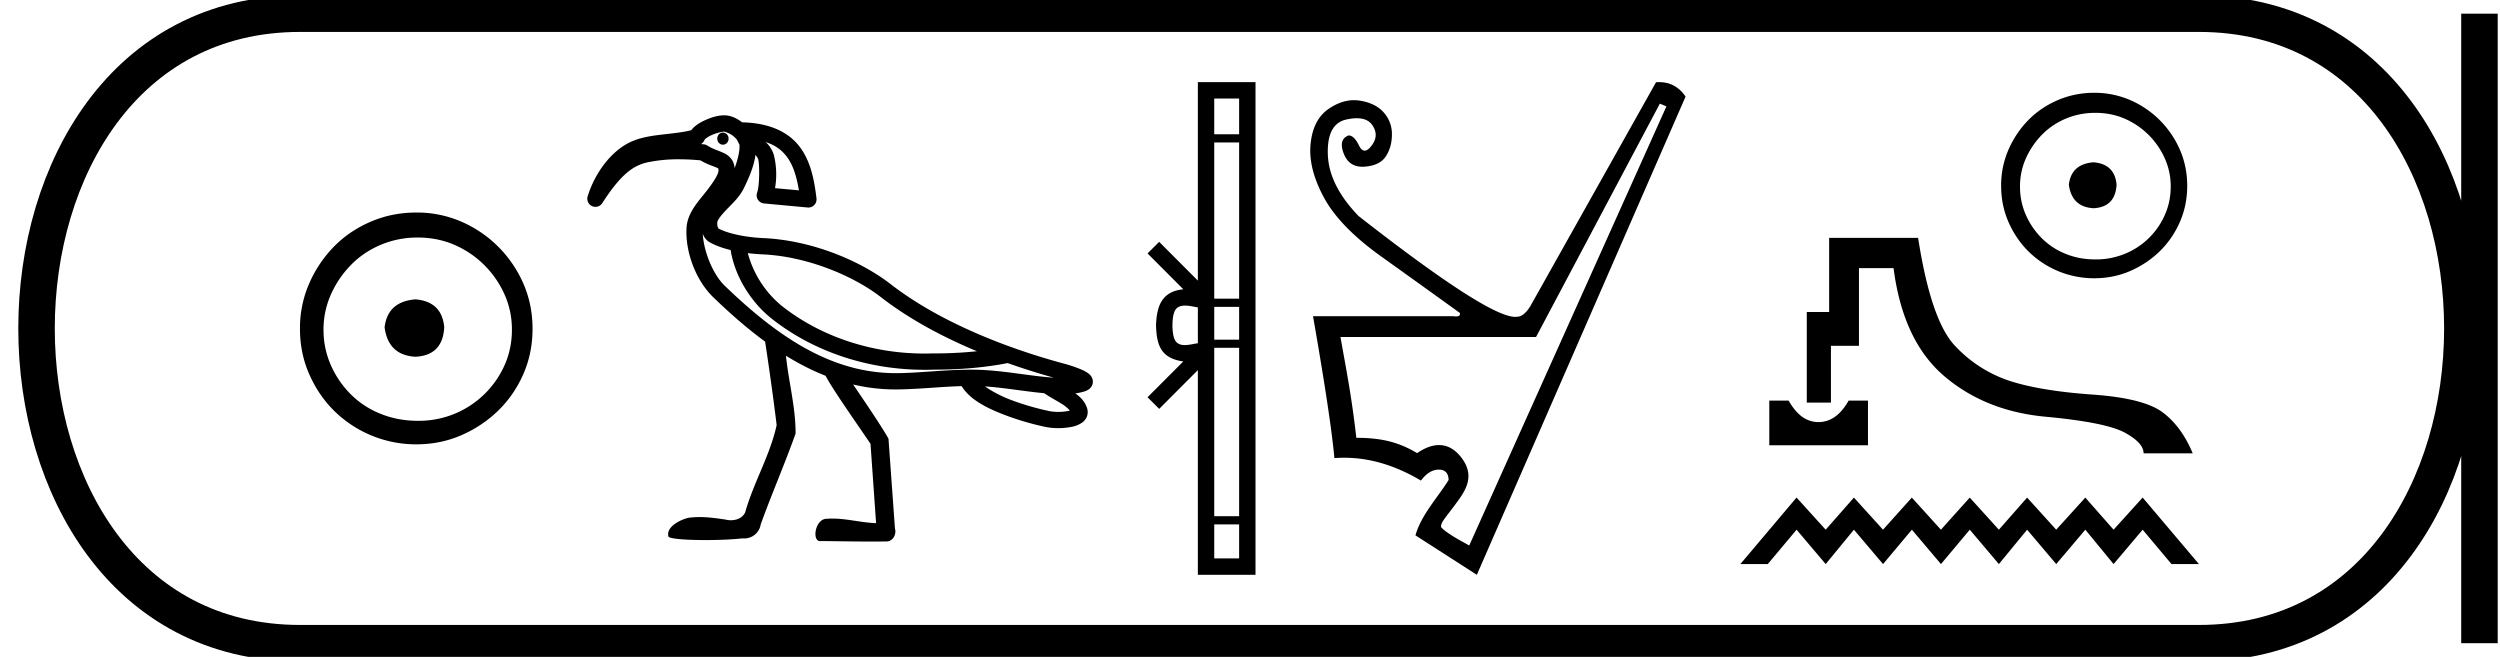 <svg xmlns="http://www.w3.org/2000/svg" width="68.506" height="18"><path d="M11.386 8.203c-.51.04-.793.296-.847.767.067.51.35.78.847.806.498-.026.76-.295.787-.806-.04-.47-.303-.726-.787-.767zm.06-1.694c.364 0 .7.068 1.01.202a2.659 2.659 0 0 1 1.371 1.361c.134.303.201.622.201.958 0 .35-.067.676-.202.978a2.567 2.567 0 0 1-2.38 1.523c-.362 0-.702-.064-1.018-.192a2.426 2.426 0 0 1-.816-.534 2.621 2.621 0 0 1-.545-.797 2.38 2.38 0 0 1-.202-.978c0-.336.068-.655.202-.958.134-.302.316-.571.545-.806.228-.236.5-.42.816-.555a2.574 2.574 0 0 1 1.019-.202zm-.04-.685c-.443 0-.86.084-1.25.252-.39.168-.726.396-1.008.685a3.36 3.36 0 0 0-.676 1.009 3.053 3.053 0 0 0-.252 1.24c0 .444.084.857.252 1.24.168.384.393.716.676.999a3.2 3.2 0 0 0 2.258.927c.444 0 .857-.084 1.24-.252a3.36 3.36 0 0 0 1.009-.675c.289-.283.518-.615.686-.999.168-.383.252-.796.252-1.24 0-.444-.084-.857-.252-1.24a3.268 3.268 0 0 0-1.694-1.694 3.053 3.053 0 0 0-1.24-.252zm8.404-2.191h-.003c-.086.002-.154.077-.152.169.001.09.07.163.155.163h.003c.086-.002.154-.077.152-.169l-.155.003.155-.004c-.002-.09-.071-.162-.155-.162zm.028-.027a.632.632 0 0 1 .355.222l.07.138c.014.16-.045.404-.132.644a.494.494 0 0 0-.075-.233.534.534 0 0 0-.226-.185c-.153-.073-.292-.104-.446-.203a.223.223 0 0 0-.098-.034l-.078-.007a.223.223 0 0 0 .104-.134l-.004.015c.001 0 .01-.016.033-.034a.812.812 0 0 1 .153-.09 1.17 1.17 0 0 1 .344-.099zm1.143.287c.265.085.442.222.573.393.179.232.276.555.338.93l-.654-.06a2.224 2.224 0 0 0-.033-.911.775.775 0 0 0-.224-.352zm-.489 3.044c.136.016.27.027.4.033 1.249.056 2.516.606 3.238 1.166.793.616 1.72 1.105 2.64 1.489a11.135 11.135 0 0 1-1.212.059 6.669 6.669 0 0 1-.229.004c-1.407 0-2.826-.445-3.924-1.32a2.823 2.823 0 0 1-.913-1.431zm-1.234-.532a.43.43 0 0 0 .207.244c.168.09.358.155.556.203.115.722.558 1.425 1.106 1.864v.001c1.187.945 2.7 1.416 4.2 1.416a7.157 7.157 0 0 0 .28-.004c.668 0 1.334-.05 1.997-.178l-.001-.005c.442.157.872.291 1.272.403-.661-.044-1.35-.194-2.065-.216a7.357 7.357 0 0 0-.223-.003c-.672 0-1.334.084-1.962.095h-.083c-1.78 0-3.257-1.02-4.684-2.396-.33-.32-.578-.954-.6-1.424zm7.733 4.184c.526.034 1.067.134 1.623.186.158.11.33.198.47.285a.99.99 0 0 1 .232.189.625.625 0 0 1-.068.017 1.477 1.477 0 0 1-.471.004 7.248 7.248 0 0 1-1.09-.317c-.26-.1-.51-.232-.696-.364zm-7.15-7.429h-.011c-.172.004-.351.06-.525.141-.086.04-.169.087-.243.146a.602.602 0 0 0-.119.12c-.233.062-.523.087-.821.123-.336.04-.687.094-.99.279-.493.3-.861.866-1.03 1.415a.223.223 0 0 0 .4.185c.514-.802.86-1.036 1.239-1.12a4.05 4.05 0 0 1 .866-.084c.19 0 .387.01.586.029.196.116.369.164.446.2.038.018.045.028.045.028s.007.008.004.06c-.007.115-.175.364-.387.627-.212.264-.464.552-.488.927-.04.645.242 1.437.736 1.913.457.441.927.854 1.417 1.212.104.678.237 1.625.316 2.288-.181.833-.633 1.573-.862 2.39-.07.153-.234.217-.395.217a.606.606 0 0 1-.15-.02c-.232-.033-.466-.067-.701-.067a2.079 2.079 0 0 0-.235.012c-.162 0-.704.216-.623.52.025.067.504.098 1.014.098.376 0 .77-.017 1.012-.047a.457.457 0 0 0 .504-.384c.301-.835.657-1.65.955-2.487.003-.72-.191-1.42-.264-2.133.351.217.712.403 1.087.55.171.343.944 1.437 1.23 1.864l.153 2.174c-.402-.014-.797-.126-1.2-.126-.051 0-.103.002-.155.006-.313 0-.413.613-.176.613.01 0 .019-.001.029-.003.457.004.914.014 1.371.014.15 0 .299-.001.448-.004.156-.024.246-.208.2-.352l-.177-2.462c-.157-.289-.62-.974-.969-1.486a5.058 5.058 0 0 0 1.255.135c.58-.01 1.157-.075 1.718-.09.237.384.714.61 1.176.788.486.187.964.3 1.164.338a1.865 1.865 0 0 0 .639-.004.775.775 0 0 0 .312-.115.38.38 0 0 0 .133-.152.352.352 0 0 0 .018-.236c-.055-.191-.185-.319-.327-.421l.027-.003c.078-.012.15-.026.218-.048a.44.44 0 0 0 .107-.049.25.25 0 0 0 .124-.172.258.258 0 0 0-.063-.223.391.391 0 0 0-.093-.078 1.213 1.213 0 0 0-.196-.097 3.717 3.717 0 0 0-.424-.142c-1.453-.39-3.362-1.096-4.763-2.183-.807-.625-2.128-1.198-3.491-1.26-.434-.019-.938-.109-1.237-.268a.049.049 0 0 0 .013.006c.007 0-.018-.025-.028-.069-.012-.055 0-.126 0-.126.048-.11.166-.24.309-.386.142-.144.306-.304.413-.521.13-.263.275-.587.32-.915.043.05.07.102.074.12.042.15.038.737-.028.91a.223.223 0 0 0 .188.3l1.196.111a.224.224 0 0 0 .242-.248c-.062-.517-.16-1.024-.466-1.423-.305-.396-.815-.645-1.571-.663-.144-.107-.304-.192-.496-.192zm14.114-.46v.98h-.682V2.7zm0 1.204v4.28h-.682v-4.28zm0 4.505v.898h-.682v-.898zm-1.481-.035c.12 0 .25.034.35.05v.982c-.104.013-.238.05-.359.05-.105 0-.2-.028-.261-.122-.039-.068-.076-.2-.076-.419 0-.218.037-.35.076-.418.06-.095.16-.123.27-.123zm1.481 1.157v4.614h-.682V9.53zm0 4.838v.932h-.682v-.932zM32.824 2.25v5.44l-1.06-1.063-.318.318.98.982c-.594.059-.73.465-.748.988.015.56.142.902.747.99l-.98.981.32.318 1.059-1.062v5.608h1.58V2.25zm12.66.59l.18.075-5.404 12.034c-.092-.06-.605-.312-.773-.507 0-.13.092-.219.36-.576.281-.375.58-.766.24-1.269-.158-.232-.374-.401-.654-.401-.175 0-.374.065-.6.221-.47-.28-.925-.42-1.666-.42-.13-1.141-.275-1.861-.435-2.762h5.359l3.393-6.395zm-.012-.59a.992.992 0 0 0-.093.004L41.94 8.38c-.12.2-.245.3-.375.3a.349.349 0 0 1-.045.003c-.505 0-1.936-.922-4.294-2.765-.54-.56-.82-1.12-.84-1.681-.02-.56.147-.88.502-.961.108-.024.204-.036.29-.036.2 0 .344.064.43.194.126.185.119.37-.022.555-.07.093-.133.139-.191.139-.058 0-.109-.046-.154-.139-.09-.185-.185-.278-.285-.278-.19.07-.235.236-.135.496.093.241.263.362.512.362.019 0 .038 0 .058-.002.28-.02.476-.115.586-.285.11-.17.165-.37.165-.6a.88.88 0 0 0-.225-.601c-.15-.17-.368-.278-.653-.323a1.027 1.027 0 0 0-.16-.013c-.233 0-.464.08-.696.238-.285.195-.45.516-.495.961-.045.445.077.936.367 1.471.29.536.814 1.074 1.57 1.614.755.54 1.473 1.056 2.153 1.546.016.064-.019.096-.105.096a.533.533 0 0 1-.075-.006H35.98c.32 1.832.516 3.128.586 3.888.09-.006.179-.01.268-.01.701 0 1.402.209 2.103.626.15-.2.313-.3.488-.3.176 0 .266.095.27.285-.305.488-.753.961-.908 1.516l1.682 1.081 5.72-13.105c-.182-.263-.421-.395-.718-.395zm3.011 8.727v1.225h2.704v-1.225h-.53c-.154.272-.331.449-.53.53a.76.76 0 0 1-.59 0c-.195-.081-.37-.258-.524-.53zm1.64-4.458v2.03h-.613v2.483h.662V9.476h.768V7.347h.948c.17 1.324.63 2.308 1.38 2.952.75.643 1.677 1.016 2.78 1.12 1.104.102 1.828.248 2.174.435.346.188.518.377.518.569h1.346c-.205-.493-.481-.868-.827-1.126-.346-.257-.988-.42-1.925-.485-.938-.067-1.689-.19-2.251-.37a3.588 3.588 0 0 1-1.506-.96c-.442-.46-.78-1.447-1.016-2.963zm-.893 7.115l-1.54 1.823h.751l.79-.942.797.942.774-.942.798.942.79-.942.797.942.79-.942.797.942.774-.942.797.942.798-.942.774.942.797-.942.79.942h.752l-1.542-1.823-.797.881-.774-.88-.798.88-.797-.88-.774.88-.798-.88-.79.88-.797-.88-.79.88-.797-.88-.774.88-.797-.88zm8.14-9.187c-.41.032-.635.237-.678.613.053.409.28.624.677.646.398-.022.608-.237.63-.646-.033-.376-.243-.58-.63-.613zm.048-1.355c.29 0 .559.054.806.161a2.127 2.127 0 0 1 1.097 1.089c.108.242.162.498.162.767 0 .28-.054.54-.162.782a2.029 2.029 0 0 1-1.097 1.065 2.092 2.092 0 0 1-.806.153c-.29 0-.562-.05-.815-.153a1.94 1.94 0 0 1-.653-.428 2.097 2.097 0 0 1-.436-.637 1.905 1.905 0 0 1-.161-.782c0-.27.053-.525.16-.767.108-.242.254-.457.437-.645.182-.188.4-.336.653-.444.253-.107.524-.161.815-.161zm-.033-.549a2.5 2.5 0 0 0-1 .202c-.312.135-.58.317-.807.549-.225.23-.406.5-.54.806a2.443 2.443 0 0 0-.202.993c0 .354.068.685.202.992.134.306.315.572.54.798a2.56 2.56 0 0 0 1.807.742c.355 0 .686-.067.993-.201.306-.135.575-.315.806-.54.232-.227.414-.493.549-.8.134-.306.202-.637.202-.991 0-.355-.068-.686-.202-.993a2.615 2.615 0 0 0-1.355-1.355 2.443 2.443 0 0 0-.993-.202z"/><path d="M8.22.375c-9.625 0-9.625 17.25 0 17.25m0-17.25h52.036M8.22 17.625h52.036M67.943.375v17.25M60.256.375c9.625 0 9.625 17.25 0 17.25" fill="none" stroke="#000"/></svg>